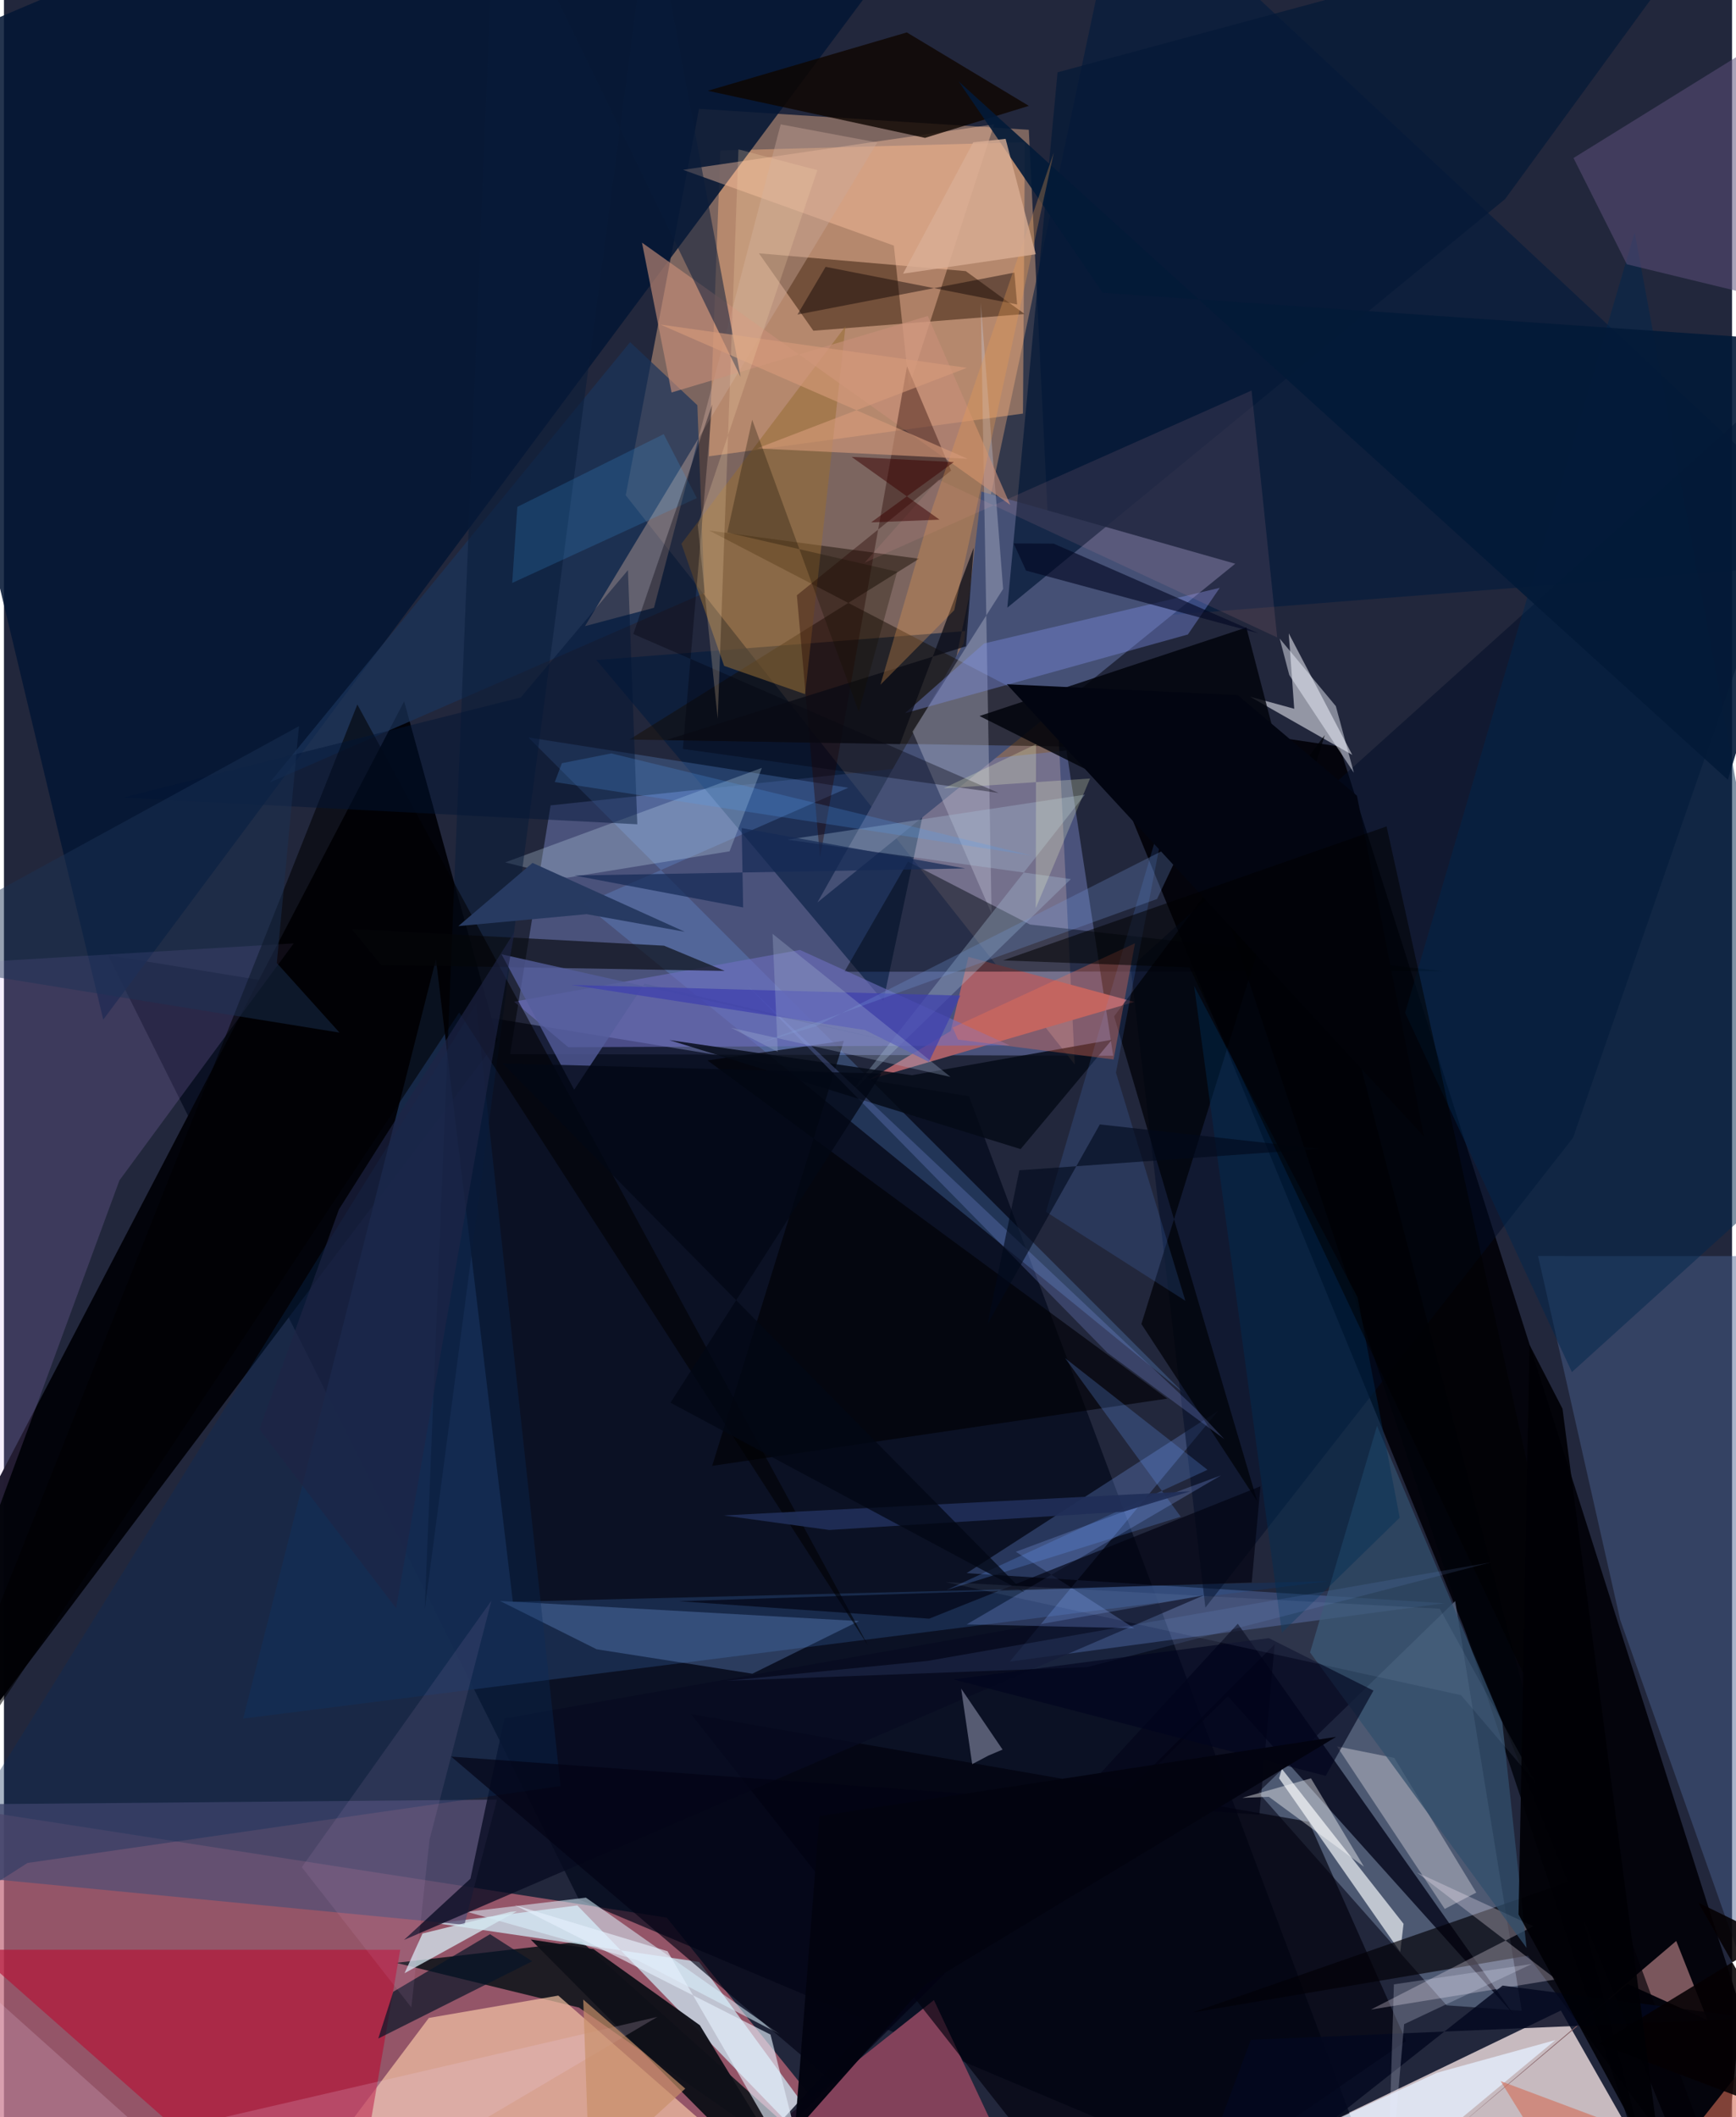 <svg xmlns="http://www.w3.org/2000/svg" width="228" height="278" viewBox="0 0 836 1024"><path fill="#22273c" d="M0 0h836v1024H0z"/><path fill="#957668" fill-opacity=".788" d="M336.263 52.648l-35.46 186.906 217.228 275.31L495.79 62.777z"/><path fill="#c1687a" fill-opacity=".714" d="M-36.708 1064.34l472.555 5.962-115.218-142.804L-62 868.09z"/><path fill="#feebeb" fill-opacity=".749" d="M779.592 1086H517.616l235.569-113.584 46.525 81.798z"/><path fill="#6f7ab3" fill-opacity=".529" d="M264.454 389.533l249.54-26.575L536.606 510.6l-291.757-.759z"/><path fill="#000618" fill-opacity=".667" d="M278.123 918.682L50.311 461.98l416.53 68.256L674.838 1086z"/><path fill="#03030a" fill-opacity=".945" d="M840.285 971.833L828.891 1086 523.945 342.89l122.157 18.183z"/><path fill="#5a6782" fill-opacity=".78" d="M697.923 969.907L606.818 866.95l95.242-92.55 32.194 198.128z"/><path fill="#03040b" fill-opacity=".992" d="M-25.737 854.152l264.592-351.065-45.257-163.845-240.747 461.532z"/><path fill="#001a3e" fill-opacity=".592" d="M541.387-62L898 271.188l-611.37 48.067 138.774 164.911z"/><path fill="#fdb47f" fill-opacity=".443" d="M493.884 68.787l-.915 131.25-151.93 20.667 5.526-147.893z"/><path fill="#041634" fill-opacity=".871" d="M48.039 493.164L-62 33.704 163.713-62l288.539 12.66z"/><path fill="#040f14" fill-opacity=".816" d="M279.368 939.037L443.178 1086 278.16 970.976l-88.466-21.622z"/><path fill="#f8c8a7" fill-opacity=".682" d="M268.174 965.198L205.557 976l-82.643 110 237.277-40.201z"/><path fill="#cfedf8" fill-opacity=".725" d="M209.72 930.262l67.666-8.67L436.543 1086 336.31 948.918z"/><path fill="#455075" d="M472.86 237.766l122.8 34.887-202.146 163.845 70.835-125.454z"/><path fill="#1a2f51" fill-opacity=".863" d="M208.995 463.952l-93.262 367.256 524.797-66.446-394.333 9.96z"/><path fill="#49618e" fill-opacity=".471" d="M742.154 607.48l39.722 175.952 70.588 199.322L898 607.557z"/><path fill="#83425b" fill-opacity=".996" d="M300.044 1086h-58.198l255.448-17.65-47.396-100.99z"/><path fill="#b51136" fill-opacity=".651" d="M167.195 1086L191.7 943.05l-206.393-.023L147.158 1086z"/><path fill="#575074" fill-opacity=".784" d="M-62 873.095l46.244 34.789 238.501 23.058 15.782-60.535z"/><path fill="#523522" fill-opacity=".671" d="M365.238 122.52l26.333 37.445 102.216-8.077-28.48-20.749z"/><path fill="#b9bac6" fill-opacity=".753" d="M602.743 336.938l21.455 5.875-2.65-36.475 30.713 58.772z"/><path fill="#c59bf8" fill-opacity=".169" d="M-62 468.351v422.867l117.866-320.31 84.299-114.625z"/><path fill="#a85f68" d="M546.846 484.596l-128.33 37.578 39.511-23.524 8.557-35.845z"/><path fill="#150b02" fill-opacity=".471" d="M302.565 357.697l240.338 3.84-201.712-104.922 101.52 13.633z"/><path fill="#f9fcff" fill-opacity=".663" d="M618.222 855.536l58.865 74.946-1.608 13.602-58.611-83.964z"/><path fill="#759ff1" fill-opacity=".275" d="M587.39 682.392L486.586 803.635l210.26-28.186-231.144-14.566z"/><path fill="#6ca5f9" fill-opacity=".243" d="M280.605 437.166l290.331 236.83-317.23-317.317 154.744 24.324z"/><path fill="#000d26" fill-opacity=".502" d="M759.09 550.287L898 150.21 545.045 467.87l36.172 309.677z"/><path fill="#06081c" fill-opacity=".816" d="M592.1 820.382l138.145 153.801-133.349-188.835L320.686 1086z"/><path fill="#1b345a" fill-opacity=".698" d="M302.923 165.485l32.526 30.494 3.414 90.828-210.237 91.63z"/><path fill="#00000d" fill-opacity=".659" d="M332.395 829.03L534.706 1086l143.62-98.86-47.036-106.021z"/><path fill="#c6cada" fill-opacity=".353" d="M439.539 353.844l43.834-69.014-10.828-138.221 5.232 295.19z"/><path fill="#0f1018" fill-opacity=".965" d="M254.814 938.057L401.667 1086l-65.01-106.461-51.428-36.812z"/><path fill="#000710" fill-opacity=".471" d="M437.354 416.726l-30.77 53.285 289.468-.292-199.666-22.56z"/><path fill="#01030a" fill-opacity=".82" d="M601.045 303.496l201.514 772.537-225.458-677.03-105.155-52.686z"/><path fill="#ffc4a3" fill-opacity=".42" d="M479.017 60.145L328.52 82.135l101.983 36.657 7.388 68.202z"/><path fill="#00274c" fill-opacity=".502" d="M677.839 489.843l111.056-377.436 82.748 448.797-113.115 102.424z"/><path fill="#0e0601" fill-opacity=".804" d="M445.586 66.685l50.226-15.48-59.028-35.524-96.273 28.229z"/><path fill="#825c61" fill-opacity=".941" d="M809.004 938.775l-111.289 94.65 87.75-73.865 38.693 17.557z"/><path fill="#c3c3cd" fill-opacity=".494" d="M672.587 850.243l39.676 65.136-15.252 7.907-52.121-78.624z"/><path fill="#000005" fill-opacity=".655" d="M342.614 708.983l220.122-32.526L340.344 512.88l65.984-9.49z"/><path fill="#051937" fill-opacity=".729" d="M835.115-52.915L726.19 96.307 485.403 293.909l24.3-258.93z"/><path fill="#706fc3" fill-opacity=".576" d="M385.058 459.452l-138.284 25.026 26.219 22.02 213.58-.872z"/><path fill="#020007" fill-opacity=".663" d="M737.227 945.883L841.205 1086l-66.682-182.037-199.479 69.396z"/><path fill="#feeefe" fill-opacity=".282" d="M661.312 971.953l89.623-14.615-67.52-51.777 56.473 26.107z"/><path fill="#5e507c" fill-opacity=".529" d="M785.102 127.819L898 155.222 873.922 5.372 759.305 76.428z"/><path fill="#324f6b" fill-opacity=".737" d="M664.26 689.6l60.597 143.445 11.724 109.072-104.726-142.878z"/><path fill="#cba999" fill-opacity=".412" d="M375.76 60.156l46.72 8.756-141.403 233.933 33.388-8.88z"/><path fill="#77a3ea" fill-opacity=".294" d="M413.625 784.057l-173.663-9.724 46.765 23.365 75.337 11.809z"/><path fill="#dcf4ff" fill-opacity=".537" d="M281.534 917.826l93.757 66.022-69.081-35.889-82.204-23.283z"/><path fill="#071427" fill-opacity=".698" d="M235.146 935.503l-46.806 27.84-7.27 22.623 74.484-37.37z"/><path fill="#a9bfd9" fill-opacity=".329" d="M516.153 425.183L379 406.133l143.945-21.795-113.612 144.625z"/><path fill="#7b8de2" fill-opacity=".408" d="M588.16 284.322l-15.409 22.555-136.834 38.055 38.225-33.697z"/><path fill="#cce7f6" fill-opacity=".271" d="M366.654 371.395l-124.199 45.713 29.915 7.418 78.651-12.777z"/><path fill="#070b21" fill-opacity=".773" d="M242.109 831.186l-16.45 77.483-32.094 29.578L580.357 771.63z"/><path fill="#976c35" fill-opacity=".545" d="M348.402 322.069l39.17 13.667 19.537-177.901-79.36 105.154z"/><path fill="#87a3f9" fill-opacity=".263" d="M489.515 750.531l57.263 36.999-81.03-1.873 123.06-72.094z"/><path fill="#0b2d58" fill-opacity=".353" d="M228.37 485.55l40.905 378.306L11.399 901.04l-68.324 43.72z"/><path fill="#c88f78" fill-opacity=".631" d="M446.926 152.829l39.89 91.367L308.662 117.36l14.307 72.463z"/><path fill="#081b3a" fill-opacity=".525" d="M237.738-62l118.63 244.305-43.442-233.137-109.357 829.21z"/><path fill="#040a16" fill-opacity=".824" d="M536.018 502.866l-96.8 17.182-117.342-17 169.957 52.73z"/><path fill="#edf0fb" fill-opacity=".478" d="M617.164 308.859l27.164 32.678 8.726 32.225-31.252-47.273z"/><path fill="#250500" fill-opacity=".384" d="M383.594 287.908l11.218 126.958 42.076-237.727 21.292 50.47z"/><path fill="#e4effe" fill-opacity=".765" d="M693.158 1002.535l57.4-15.827L630.982 1086H513.173z"/><path fill="#0a0c13" fill-opacity=".667" d="M319.3 457.394l-151.07-8.064 14.253 17.359 166.22 2.906z"/><path fill="#020313" fill-opacity=".651" d="M216.359 849.609l390.98 28.093 7.381-82.37-212.867 212.463z"/><path fill="#f89fa9" fill-opacity=".114" d="M603.556 188.88l-187.228 83.316 35.712-40.244 163.917 76.363z"/><path fill="#010208" fill-opacity=".737" d="M537.065 491.542L606.3 726.079l-56.044-85.71 88.727-284.858z"/><path fill="#000002" fill-opacity=".573" d="M220.244 489.695L418.09 796.013 170.96 340.75-50.746 898.495z"/><path fill="#03081f" fill-opacity=".816" d="M603.22 986.588L565.953 1086 725 960.345l121.854 15.842z"/><path fill="#010210" fill-opacity=".655" d="M326.6 774.456l121 8.44 160.26-64.037-4.223 46.545z"/><path fill="#8ba0fa" fill-opacity=".235" d="M590.371 696.06l-56.591-41.823-174.372-177.778L576.85 681.624z"/><path fill="#d8dbf9" fill-opacity=".365" d="M476.306 849.086l-7.897 4.18-5.355-36.57 20.048 29.52z"/><path fill="#e6f1fe" fill-opacity=".631" d="M370.842 984.058l20.452 80.908-70.278-121.215-73.82-22.296z"/><path fill="#5390fa" fill-opacity=".161" d="M564.672 379.995l-26.724 138.76 33.587 110.394-67.434-43.042z"/><path fill="#fb7350" fill-opacity=".318" d="M536.813 512.442l-75.31-9.653-2.541-5.804 88.196-40.747z"/><path fill="#031a38" fill-opacity=".902" d="M531.58 141.612L461.853 39.37l372.118 337.784L898 166.904z"/><path fill="#d6ebf3" fill-opacity=".749" d="M193.788 954.374l8.688-19.208 42.514-10.468 3.134-.28z"/><path fill="#3fa8fd" fill-opacity=".184" d="M248.358 245.16l70.813-35.191 16.023 30.933-89.319 41.049z"/><path fill="#00000d" fill-opacity=".357" d="M328.444 362.224l152.754 21.3-176.73-76.874 38.137-110.988z"/><path fill="#020722" fill-opacity=".624" d="M606.854 306.3l-99.039-43.355-19.347-.107 5.986 13.135z"/><path fill="#090a14" fill-opacity=".725" d="M465.418 312.574l3.724-47.698-35.717 95.056-113.087-1.978z"/><path fill="#002e55" fill-opacity=".443" d="M618.238 789.675l-42.457-312.777 79.052 150.589 20.396 106.564z"/><path fill="#001536" fill-opacity=".459" d="M57.52 385.79L250 337.357l51.868-61.61L306.4 398.68z"/><path fill="#0a0200" fill-opacity=".431" d="M488.821 131.843l1.323 15.421-92.653-18.201-13.61 23.08z"/><path fill="#feffff" fill-opacity=".404" d="M611.948 869.065l45.98 33.786-25.628-42.738-33.216 9.433z"/><path fill="#669dff" fill-opacity=".235" d="M513.335 656.872l68.902 54.016-126.115 58.11 113.175-35.41z"/><path fill="#f2d0ef" fill-opacity=".192" d="M-17.779 1052.812L-62 914.872 129.082 1086l187.061-110.506z"/><path fill="#ed9c52" fill-opacity=".302" d="M424.022 331.185l23.332-80.237L507.89 73.793 459.706 295.15z"/><path fill="#d46c56" fill-opacity=".596" d="M773.145 1086L898 928.232v143.457l-173.954-65.135z"/><path fill="#e9edff" fill-opacity=".235" d="M677.369 979.019l-8.517 98.46 3.562-117.714 66.772-9.877z"/><path fill="#555d9d" fill-opacity=".773" d="M275.86 527.05l-35.126-65.486 204.469 45.798-135.32-31.611z"/><path fill="#d9ad94" fill-opacity=".796" d="M468.935 68.817l-33.977 63.545 64.195-9.386-14.587-55.813z"/><path fill="#d79a7a" fill-opacity=".616" d="M465.833 177.909L364.347 216.87l101.829 5.023-148.61-64.917z"/><path fill="#1b3256" fill-opacity=".459" d="M162.34 499.437L-62 463.157l204.727-111.93-10.73 114.539z"/><path fill="#3e40ae" fill-opacity=".729" d="M274.566 476.378l142.046 21.826 30.856 15.398 15.225-32.076z"/><path fill="#202e57" fill-opacity=".918" d="M399.268 739.999l-51.17-7.03 225.787-11.662-32.293 9.848z"/><path fill="#7398da" fill-opacity=".271" d="M364.858 504.702l192.966-69.887 13.744-28.96-178.62 90.433z"/><path fill="#142a55" fill-opacity=".706" d="M357.59 438.91l-.686-38.407 108.169 19.547-189.058 3.408z"/><path fill="#020714" fill-opacity=".749" d="M241.205 514.325l183.28 4.915L322.45 678.438l171.151 91.696z"/><path fill="#020511" d="M686.954 549.692l-32.42-164.835-57.726-48.69-111.644-5.218z"/><path fill="#f9d4ab" fill-opacity=".231" d="M335.65 253.947l57.842-171.652-38.165-10.054-10.036 275.41z"/><path fill="#00091b" fill-opacity=".608" d="M491.22 566.031l-15.393 74.378 54.33-96.562 106.34 11.817z"/><path fill="#010000" fill-opacity=".529" d="M668.878 399.705l-185.522 64.808 90.221 3.393L780.57 905.679z"/><path fill="#f6ffca" fill-opacity=".239" d="M499.286 359.933l-.132 79.334 26.266-62.73-70.831 4.763z"/><path fill="#7aa6f7" fill-opacity=".125" d="M446.778 803.329l-97.198 9.615 174.363-6.603 195.563-50.72z"/><path fill="#a8b8d5" fill-opacity=".302" d="M374.367 508.74l-2.546-57.09 86.086 69.216L351.8 497.119z"/><path fill="#283b62" fill-opacity=".996" d="M281.898 442.154l47.462 8.52-73.658-33.319-35.868 30.563z"/><path fill="#01041d" fill-opacity=".62" d="M611.908 792.303l50.611 25.385-23.106 41.253-180.021-46.658z"/><path fill="#3b0101" fill-opacity=".498" d="M452.602 251.342l-42.52-30.354 49.46 2.505-40.037 29.168z"/><path fill="#050103" fill-opacity=".882" d="M771.59 988.517l83.498-50.974-35.426-17.315 62.956 110.279z"/><path fill="#030410" fill-opacity=".98" d="M445.642 959.982l-63.086 71.125 11.973-152.761 249.94-38.302z"/><path fill="#1e2546" fill-opacity=".639" d="M189.72 777.847l-66.156-86.553 38.492-106.372 84.932-134.19z"/><path fill="#f6c4f7" fill-opacity=".086" d="M205.877 889.796l-8.79 81.136-53.007-67.834 91.759-128.915z"/><path fill="#171000" fill-opacity=".302" d="M349.931 257.577l82.142 18.945-18.535 67.776-51.565-141.254z"/><path fill="#c89069" fill-opacity=".69" d="M280.237 967.111L284.434 1086h-37.891l83.057-75.809z"/><path fill="#549ff3" fill-opacity=".224" d="M293.799 364.401l203.227 49.381-230.553-35.52 3.436-9.125z"/><path fill="#b8d7fe" fill-opacity=".082" d="M694.598 778.078l46.454 84.267-36.185-42.462-249.394-54.691z"/><path fill="#010105" fill-opacity=".914" d="M753.984 681.353l-15.967-30.951-5.306 275.54 70.117 128.624z"/></svg>